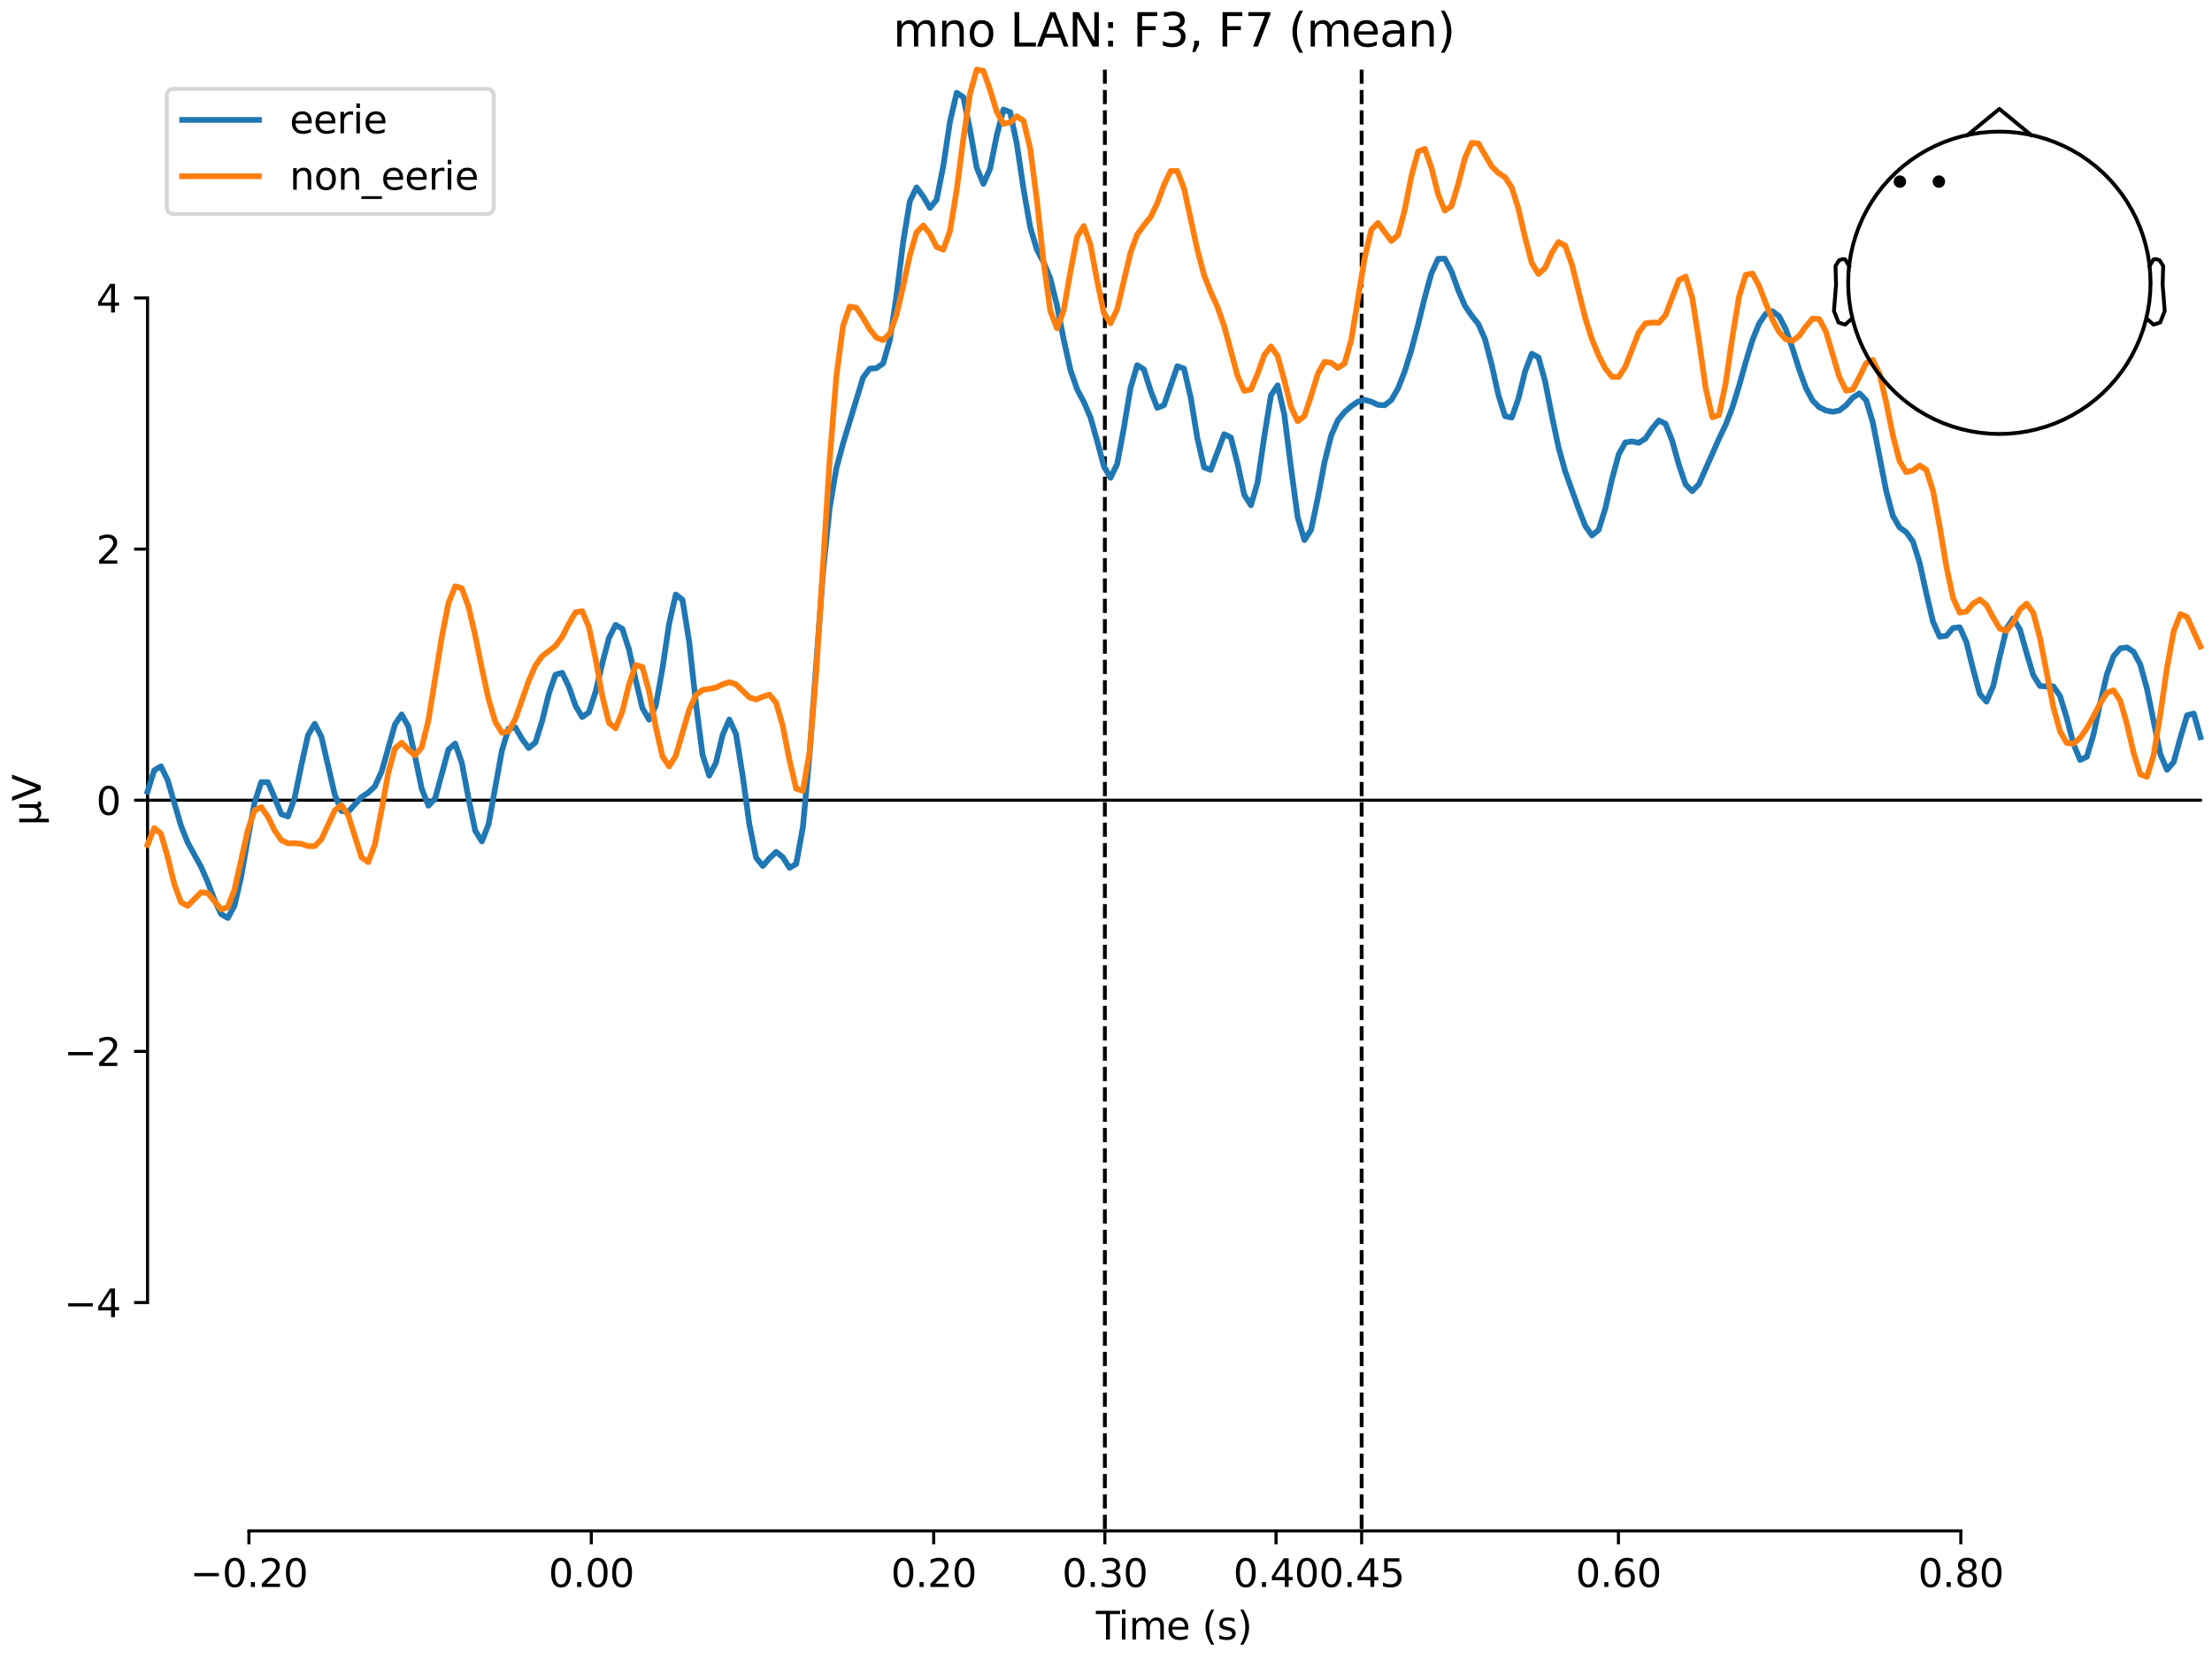 <?xml version="1.0" encoding="utf-8" standalone="no"?>
<!DOCTYPE svg PUBLIC "-//W3C//DTD SVG 1.1//EN"
  "http://www.w3.org/Graphics/SVG/1.1/DTD/svg11.dtd">
<svg xmlns:xlink="http://www.w3.org/1999/xlink" width="576pt" height="432pt" viewBox="0 0 576 432" xmlns="http://www.w3.org/2000/svg" version="1.1">
 <defs>
  <style type="text/css">*{stroke-linejoin: round; stroke-linecap: butt}</style>
 </defs>
 <g id="figure_1">
  <g id="patch_1">
   <path d="M 0 432 
L 576 432 
L 576 0 
L 0 0 
z
" style="fill: #ffffff"/>
  </g>
  <g id="axes_1">
   <g id="patch_2">
    <path d="M 38.421 398.644 
L 573 398.644 
L 573 18.118 
L 38.421 18.118 
L 38.421 398.644 
z
" style="fill: none; opacity: 0"/>
   </g>
   <g id="patch_3">
    <path d="M 38.421 339.183 
L 38.421 77.579 
" style="fill: none; stroke: #000000; stroke-width: 0.8; stroke-linejoin: miter; stroke-linecap: square"/>
   </g>
   <g id="LineCollection_1">
    <path d="M 287.705 18.118 
L 287.705 398.644 
" clip-path="url(#p6aceb62229)" style="fill: none; stroke-dasharray: 3.7,1.6; stroke-dashoffset: 0; stroke: #000000"/>
    <path d="M 354.571 18.118 
L 354.571 398.644 
" clip-path="url(#p6aceb62229)" style="fill: none; stroke-dasharray: 3.7,1.6; stroke-dashoffset: 0; stroke: #000000"/>
   </g>
   <g id="matplotlib.axis_1">
    <g id="xtick_1">
     <g id="line2d_1">
      <defs>
       <path id="m5f05795407" d="M 0 0 
L 0 3.5 
" style="stroke: #000000; stroke-width: 0.8"/>
      </defs>
      <g>
       <use xlink:href="#m5f05795407" x="64.819" y="398.644" style="stroke: #000000; stroke-width: 0.8"/>
      </g>
     </g>
     <g id="text_1">
      <!-- −0.20 -->
      <g transform="translate(49.496 413.242) scale(0.1 -0.1)">
       <defs>
        <path id="DejaVuSans-2212" d="M 678 2272 
L 4684 2272 
L 4684 1741 
L 678 1741 
L 678 2272 
z
" transform="scale(0.016)"/>
        <path id="DejaVuSans-30" d="M 2034 4250 
Q 1547 4250 1301 3770 
Q 1056 3291 1056 2328 
Q 1056 1369 1301 889 
Q 1547 409 2034 409 
Q 2525 409 2770 889 
Q 3016 1369 3016 2328 
Q 3016 3291 2770 3770 
Q 2525 4250 2034 4250 
z
M 2034 4750 
Q 2819 4750 3233 4129 
Q 3647 3509 3647 2328 
Q 3647 1150 3233 529 
Q 2819 -91 2034 -91 
Q 1250 -91 836 529 
Q 422 1150 422 2328 
Q 422 3509 836 4129 
Q 1250 4750 2034 4750 
z
" transform="scale(0.016)"/>
        <path id="DejaVuSans-2e" d="M 684 794 
L 1344 794 
L 1344 0 
L 684 0 
L 684 794 
z
" transform="scale(0.016)"/>
        <path id="DejaVuSans-32" d="M 1228 531 
L 3431 531 
L 3431 0 
L 469 0 
L 469 531 
Q 828 903 1448 1529 
Q 2069 2156 2228 2338 
Q 2531 2678 2651 2914 
Q 2772 3150 2772 3378 
Q 2772 3750 2511 3984 
Q 2250 4219 1831 4219 
Q 1534 4219 1204 4116 
Q 875 4013 500 3803 
L 500 4441 
Q 881 4594 1212 4672 
Q 1544 4750 1819 4750 
Q 2544 4750 2975 4387 
Q 3406 4025 3406 3419 
Q 3406 3131 3298 2873 
Q 3191 2616 2906 2266 
Q 2828 2175 2409 1742 
Q 1991 1309 1228 531 
z
" transform="scale(0.016)"/>
       </defs>
       <use xlink:href="#DejaVuSans-2212"/>
       <use xlink:href="#DejaVuSans-30" transform="translate(83.789 0)"/>
       <use xlink:href="#DejaVuSans-2e" transform="translate(147.412 0)"/>
       <use xlink:href="#DejaVuSans-32" transform="translate(179.199 0)"/>
       <use xlink:href="#DejaVuSans-30" transform="translate(242.822 0)"/>
      </g>
     </g>
    </g>
    <g id="xtick_2">
     <g id="line2d_2">
      <g>
       <use xlink:href="#m5f05795407" x="153.973" y="398.644" style="stroke: #000000; stroke-width: 0.8"/>
      </g>
     </g>
     <g id="text_2">
      <!-- 0.00 -->
      <g transform="translate(142.84 413.242) scale(0.1 -0.1)">
       <use xlink:href="#DejaVuSans-30"/>
       <use xlink:href="#DejaVuSans-2e" transform="translate(63.623 0)"/>
       <use xlink:href="#DejaVuSans-30" transform="translate(95.41 0)"/>
       <use xlink:href="#DejaVuSans-30" transform="translate(159.033 0)"/>
      </g>
     </g>
    </g>
    <g id="xtick_3">
     <g id="line2d_3">
      <g>
       <use xlink:href="#m5f05795407" x="243.128" y="398.644" style="stroke: #000000; stroke-width: 0.8"/>
      </g>
     </g>
     <g id="text_3">
      <!-- 0.20 -->
      <g transform="translate(231.995 413.242) scale(0.1 -0.1)">
       <use xlink:href="#DejaVuSans-30"/>
       <use xlink:href="#DejaVuSans-2e" transform="translate(63.623 0)"/>
       <use xlink:href="#DejaVuSans-32" transform="translate(95.41 0)"/>
       <use xlink:href="#DejaVuSans-30" transform="translate(159.033 0)"/>
      </g>
     </g>
    </g>
    <g id="xtick_4">
     <g id="line2d_4">
      <g>
       <use xlink:href="#m5f05795407" x="287.705" y="398.644" style="stroke: #000000; stroke-width: 0.8"/>
      </g>
     </g>
     <g id="text_4">
      <!-- 0.30 -->
      <g transform="translate(276.572 413.242) scale(0.1 -0.1)">
       <defs>
        <path id="DejaVuSans-33" d="M 2597 2516 
Q 3050 2419 3304 2112 
Q 3559 1806 3559 1356 
Q 3559 666 3084 287 
Q 2609 -91 1734 -91 
Q 1441 -91 1130 -33 
Q 819 25 488 141 
L 488 750 
Q 750 597 1062 519 
Q 1375 441 1716 441 
Q 2309 441 2620 675 
Q 2931 909 2931 1356 
Q 2931 1769 2642 2001 
Q 2353 2234 1838 2234 
L 1294 2234 
L 1294 2753 
L 1863 2753 
Q 2328 2753 2575 2939 
Q 2822 3125 2822 3475 
Q 2822 3834 2567 4026 
Q 2313 4219 1838 4219 
Q 1578 4219 1281 4162 
Q 984 4106 628 3988 
L 628 4550 
Q 988 4650 1302 4700 
Q 1616 4750 1894 4750 
Q 2613 4750 3031 4423 
Q 3450 4097 3450 3541 
Q 3450 3153 3228 2886 
Q 3006 2619 2597 2516 
z
" transform="scale(0.016)"/>
       </defs>
       <use xlink:href="#DejaVuSans-30"/>
       <use xlink:href="#DejaVuSans-2e" transform="translate(63.623 0)"/>
       <use xlink:href="#DejaVuSans-33" transform="translate(95.41 0)"/>
       <use xlink:href="#DejaVuSans-30" transform="translate(159.033 0)"/>
      </g>
     </g>
    </g>
    <g id="xtick_5">
     <g id="line2d_5">
      <g>
       <use xlink:href="#m5f05795407" x="332.282" y="398.644" style="stroke: #000000; stroke-width: 0.8"/>
      </g>
     </g>
     <g id="text_5">
      <!-- 0.40 -->
      <g transform="translate(321.15 413.242) scale(0.1 -0.1)">
       <defs>
        <path id="DejaVuSans-34" d="M 2419 4116 
L 825 1625 
L 2419 1625 
L 2419 4116 
z
M 2253 4666 
L 3047 4666 
L 3047 1625 
L 3713 1625 
L 3713 1100 
L 3047 1100 
L 3047 0 
L 2419 0 
L 2419 1100 
L 313 1100 
L 313 1709 
L 2253 4666 
z
" transform="scale(0.016)"/>
       </defs>
       <use xlink:href="#DejaVuSans-30"/>
       <use xlink:href="#DejaVuSans-2e" transform="translate(63.623 0)"/>
       <use xlink:href="#DejaVuSans-34" transform="translate(95.41 0)"/>
       <use xlink:href="#DejaVuSans-30" transform="translate(159.033 0)"/>
      </g>
     </g>
    </g>
    <g id="xtick_6">
     <g id="line2d_6">
      <g>
       <use xlink:href="#m5f05795407" x="354.571" y="398.644" style="stroke: #000000; stroke-width: 0.8"/>
      </g>
     </g>
     <g id="text_6">
      <!-- 0.45 -->
      <g transform="translate(343.438 413.242) scale(0.1 -0.1)">
       <defs>
        <path id="DejaVuSans-35" d="M 691 4666 
L 3169 4666 
L 3169 4134 
L 1269 4134 
L 1269 2991 
Q 1406 3038 1543 3061 
Q 1681 3084 1819 3084 
Q 2600 3084 3056 2656 
Q 3513 2228 3513 1497 
Q 3513 744 3044 326 
Q 2575 -91 1722 -91 
Q 1428 -91 1123 -41 
Q 819 9 494 109 
L 494 744 
Q 775 591 1075 516 
Q 1375 441 1709 441 
Q 2250 441 2565 725 
Q 2881 1009 2881 1497 
Q 2881 1984 2565 2268 
Q 2250 2553 1709 2553 
Q 1456 2553 1204 2497 
Q 953 2441 691 2322 
L 691 4666 
z
" transform="scale(0.016)"/>
       </defs>
       <use xlink:href="#DejaVuSans-30"/>
       <use xlink:href="#DejaVuSans-2e" transform="translate(63.623 0)"/>
       <use xlink:href="#DejaVuSans-34" transform="translate(95.41 0)"/>
       <use xlink:href="#DejaVuSans-35" transform="translate(159.033 0)"/>
      </g>
     </g>
    </g>
    <g id="xtick_7">
     <g id="line2d_7">
      <g>
       <use xlink:href="#m5f05795407" x="421.437" y="398.644" style="stroke: #000000; stroke-width: 0.8"/>
      </g>
     </g>
     <g id="text_7">
      <!-- 0.60 -->
      <g transform="translate(410.304 413.242) scale(0.1 -0.1)">
       <defs>
        <path id="DejaVuSans-36" d="M 2113 2584 
Q 1688 2584 1439 2293 
Q 1191 2003 1191 1497 
Q 1191 994 1439 701 
Q 1688 409 2113 409 
Q 2538 409 2786 701 
Q 3034 994 3034 1497 
Q 3034 2003 2786 2293 
Q 2538 2584 2113 2584 
z
M 3366 4563 
L 3366 3988 
Q 3128 4100 2886 4159 
Q 2644 4219 2406 4219 
Q 1781 4219 1451 3797 
Q 1122 3375 1075 2522 
Q 1259 2794 1537 2939 
Q 1816 3084 2150 3084 
Q 2853 3084 3261 2657 
Q 3669 2231 3669 1497 
Q 3669 778 3244 343 
Q 2819 -91 2113 -91 
Q 1303 -91 875 529 
Q 447 1150 447 2328 
Q 447 3434 972 4092 
Q 1497 4750 2381 4750 
Q 2619 4750 2861 4703 
Q 3103 4656 3366 4563 
z
" transform="scale(0.016)"/>
       </defs>
       <use xlink:href="#DejaVuSans-30"/>
       <use xlink:href="#DejaVuSans-2e" transform="translate(63.623 0)"/>
       <use xlink:href="#DejaVuSans-36" transform="translate(95.41 0)"/>
       <use xlink:href="#DejaVuSans-30" transform="translate(159.033 0)"/>
      </g>
     </g>
    </g>
    <g id="xtick_8">
     <g id="line2d_8">
      <g>
       <use xlink:href="#m5f05795407" x="510.592" y="398.644" style="stroke: #000000; stroke-width: 0.8"/>
      </g>
     </g>
     <g id="text_8">
      <!-- 0.80 -->
      <g transform="translate(499.459 413.242) scale(0.1 -0.1)">
       <defs>
        <path id="DejaVuSans-38" d="M 2034 2216 
Q 1584 2216 1326 1975 
Q 1069 1734 1069 1313 
Q 1069 891 1326 650 
Q 1584 409 2034 409 
Q 2484 409 2743 651 
Q 3003 894 3003 1313 
Q 3003 1734 2745 1975 
Q 2488 2216 2034 2216 
z
M 1403 2484 
Q 997 2584 770 2862 
Q 544 3141 544 3541 
Q 544 4100 942 4425 
Q 1341 4750 2034 4750 
Q 2731 4750 3128 4425 
Q 3525 4100 3525 3541 
Q 3525 3141 3298 2862 
Q 3072 2584 2669 2484 
Q 3125 2378 3379 2068 
Q 3634 1759 3634 1313 
Q 3634 634 3220 271 
Q 2806 -91 2034 -91 
Q 1263 -91 848 271 
Q 434 634 434 1313 
Q 434 1759 690 2068 
Q 947 2378 1403 2484 
z
M 1172 3481 
Q 1172 3119 1398 2916 
Q 1625 2713 2034 2713 
Q 2441 2713 2670 2916 
Q 2900 3119 2900 3481 
Q 2900 3844 2670 4047 
Q 2441 4250 2034 4250 
Q 1625 4250 1398 4047 
Q 1172 3844 1172 3481 
z
" transform="scale(0.016)"/>
       </defs>
       <use xlink:href="#DejaVuSans-30"/>
       <use xlink:href="#DejaVuSans-2e" transform="translate(63.623 0)"/>
       <use xlink:href="#DejaVuSans-38" transform="translate(95.41 0)"/>
       <use xlink:href="#DejaVuSans-30" transform="translate(159.033 0)"/>
      </g>
     </g>
    </g>
    <g id="text_9">
     <!-- Time (s) -->
     <g transform="translate(285.381 426.92) scale(0.1 -0.1)">
      <defs>
       <path id="DejaVuSans-54" d="M -19 4666 
L 3928 4666 
L 3928 4134 
L 2272 4134 
L 2272 0 
L 1638 0 
L 1638 4134 
L -19 4134 
L -19 4666 
z
" transform="scale(0.016)"/>
       <path id="DejaVuSans-69" d="M 603 3500 
L 1178 3500 
L 1178 0 
L 603 0 
L 603 3500 
z
M 603 4863 
L 1178 4863 
L 1178 4134 
L 603 4134 
L 603 4863 
z
" transform="scale(0.016)"/>
       <path id="DejaVuSans-6d" d="M 3328 2828 
Q 3544 3216 3844 3400 
Q 4144 3584 4550 3584 
Q 5097 3584 5394 3201 
Q 5691 2819 5691 2113 
L 5691 0 
L 5113 0 
L 5113 2094 
Q 5113 2597 4934 2840 
Q 4756 3084 4391 3084 
Q 3944 3084 3684 2787 
Q 3425 2491 3425 1978 
L 3425 0 
L 2847 0 
L 2847 2094 
Q 2847 2600 2669 2842 
Q 2491 3084 2119 3084 
Q 1678 3084 1418 2786 
Q 1159 2488 1159 1978 
L 1159 0 
L 581 0 
L 581 3500 
L 1159 3500 
L 1159 2956 
Q 1356 3278 1631 3431 
Q 1906 3584 2284 3584 
Q 2666 3584 2933 3390 
Q 3200 3197 3328 2828 
z
" transform="scale(0.016)"/>
       <path id="DejaVuSans-65" d="M 3597 1894 
L 3597 1613 
L 953 1613 
Q 991 1019 1311 708 
Q 1631 397 2203 397 
Q 2534 397 2845 478 
Q 3156 559 3463 722 
L 3463 178 
Q 3153 47 2828 -22 
Q 2503 -91 2169 -91 
Q 1331 -91 842 396 
Q 353 884 353 1716 
Q 353 2575 817 3079 
Q 1281 3584 2069 3584 
Q 2775 3584 3186 3129 
Q 3597 2675 3597 1894 
z
M 3022 2063 
Q 3016 2534 2758 2815 
Q 2500 3097 2075 3097 
Q 1594 3097 1305 2825 
Q 1016 2553 972 2059 
L 3022 2063 
z
" transform="scale(0.016)"/>
       <path id="DejaVuSans-20" transform="scale(0.016)"/>
       <path id="DejaVuSans-28" d="M 1984 4856 
Q 1566 4138 1362 3434 
Q 1159 2731 1159 2009 
Q 1159 1288 1364 580 
Q 1569 -128 1984 -844 
L 1484 -844 
Q 1016 -109 783 600 
Q 550 1309 550 2009 
Q 550 2706 781 3412 
Q 1013 4119 1484 4856 
L 1984 4856 
z
" transform="scale(0.016)"/>
       <path id="DejaVuSans-73" d="M 2834 3397 
L 2834 2853 
Q 2591 2978 2328 3040 
Q 2066 3103 1784 3103 
Q 1356 3103 1142 2972 
Q 928 2841 928 2578 
Q 928 2378 1081 2264 
Q 1234 2150 1697 2047 
L 1894 2003 
Q 2506 1872 2764 1633 
Q 3022 1394 3022 966 
Q 3022 478 2636 193 
Q 2250 -91 1575 -91 
Q 1294 -91 989 -36 
Q 684 19 347 128 
L 347 722 
Q 666 556 975 473 
Q 1284 391 1588 391 
Q 1994 391 2212 530 
Q 2431 669 2431 922 
Q 2431 1156 2273 1281 
Q 2116 1406 1581 1522 
L 1381 1569 
Q 847 1681 609 1914 
Q 372 2147 372 2553 
Q 372 3047 722 3315 
Q 1072 3584 1716 3584 
Q 2034 3584 2315 3537 
Q 2597 3491 2834 3397 
z
" transform="scale(0.016)"/>
       <path id="DejaVuSans-29" d="M 513 4856 
L 1013 4856 
Q 1481 4119 1714 3412 
Q 1947 2706 1947 2009 
Q 1947 1309 1714 600 
Q 1481 -109 1013 -844 
L 513 -844 
Q 928 -128 1133 580 
Q 1338 1288 1338 2009 
Q 1338 2731 1133 3434 
Q 928 4138 513 4856 
z
" transform="scale(0.016)"/>
      </defs>
      <use xlink:href="#DejaVuSans-54"/>
      <use xlink:href="#DejaVuSans-69" transform="translate(57.959 0)"/>
      <use xlink:href="#DejaVuSans-6d" transform="translate(85.742 0)"/>
      <use xlink:href="#DejaVuSans-65" transform="translate(183.154 0)"/>
      <use xlink:href="#DejaVuSans-20" transform="translate(244.678 0)"/>
      <use xlink:href="#DejaVuSans-28" transform="translate(276.465 0)"/>
      <use xlink:href="#DejaVuSans-73" transform="translate(315.479 0)"/>
      <use xlink:href="#DejaVuSans-29" transform="translate(367.578 0)"/>
     </g>
    </g>
   </g>
   <g id="matplotlib.axis_2">
    <g id="ytick_1">
     <g id="line2d_9">
      <defs>
       <path id="m0f09f79094" d="M 0 0 
L -3.5 0 
" style="stroke: #000000; stroke-width: 0.8"/>
      </defs>
      <g>
       <use xlink:href="#m0f09f79094" x="38.421" y="339.183" style="stroke: #000000; stroke-width: 0.8"/>
      </g>
     </g>
     <g id="text_10">
      <!-- −4 -->
      <g transform="translate(16.678 342.982) scale(0.1 -0.1)">
       <use xlink:href="#DejaVuSans-2212"/>
       <use xlink:href="#DejaVuSans-34" transform="translate(83.789 0)"/>
      </g>
     </g>
    </g>
    <g id="ytick_2">
     <g id="line2d_10">
      <g>
       <use xlink:href="#m0f09f79094" x="38.421" y="273.782" style="stroke: #000000; stroke-width: 0.8"/>
      </g>
     </g>
     <g id="text_11">
      <!-- −2 -->
      <g transform="translate(16.678 277.581) scale(0.1 -0.1)">
       <use xlink:href="#DejaVuSans-2212"/>
       <use xlink:href="#DejaVuSans-32" transform="translate(83.789 0)"/>
      </g>
     </g>
    </g>
    <g id="ytick_3">
     <g id="line2d_11">
      <g>
       <use xlink:href="#m0f09f79094" x="38.421" y="208.381" style="stroke: #000000; stroke-width: 0.8"/>
      </g>
     </g>
     <g id="text_12">
      <!-- 0 -->
      <g transform="translate(25.058 212.18) scale(0.1 -0.1)">
       <use xlink:href="#DejaVuSans-30"/>
      </g>
     </g>
    </g>
    <g id="ytick_4">
     <g id="line2d_12">
      <g>
       <use xlink:href="#m0f09f79094" x="38.421" y="142.98" style="stroke: #000000; stroke-width: 0.8"/>
      </g>
     </g>
     <g id="text_13">
      <!-- 2 -->
      <g transform="translate(25.058 146.779) scale(0.1 -0.1)">
       <use xlink:href="#DejaVuSans-32"/>
      </g>
     </g>
    </g>
    <g id="ytick_5">
     <g id="line2d_13">
      <g>
       <use xlink:href="#m0f09f79094" x="38.421" y="77.579" style="stroke: #000000; stroke-width: 0.8"/>
      </g>
     </g>
     <g id="text_14">
      <!-- 4 -->
      <g transform="translate(25.058 81.378) scale(0.1 -0.1)">
       <use xlink:href="#DejaVuSans-34"/>
      </g>
     </g>
    </g>
    <g id="text_15">
     <!-- µV -->
     <g transform="translate(10.599 214.982) rotate(-90) scale(0.1 -0.1)">
      <defs>
       <path id="DejaVuSans-b5" d="M 544 -1331 
L 544 3500 
L 1119 3500 
L 1119 1325 
Q 1119 872 1334 640 
Q 1550 409 1972 409 
Q 2434 409 2667 671 
Q 2900 934 2900 1459 
L 2900 3500 
L 3475 3500 
L 3475 806 
Q 3475 619 3529 530 
Q 3584 441 3700 441 
Q 3728 441 3778 458 
Q 3828 475 3916 513 
L 3916 50 
Q 3788 -22 3673 -56 
Q 3559 -91 3450 -91 
Q 3234 -91 3106 31 
Q 2978 153 2931 403 
Q 2775 156 2548 32 
Q 2322 -91 2016 -91 
Q 1697 -91 1473 31 
Q 1250 153 1119 397 
L 1119 -1331 
L 544 -1331 
z
" transform="scale(0.016)"/>
       <path id="DejaVuSans-56" d="M 1831 0 
L 50 4666 
L 709 4666 
L 2188 738 
L 3669 4666 
L 4325 4666 
L 2547 0 
L 1831 0 
z
" transform="scale(0.016)"/>
      </defs>
      <use xlink:href="#DejaVuSans-b5"/>
      <use xlink:href="#DejaVuSans-56" transform="translate(63.623 0)"/>
     </g>
    </g>
   </g>
   <g id="patch_4">
    <path d="M 64.819 398.644 
L 510.592 398.644 
" style="fill: none; stroke: #000000; stroke-width: 0.8; stroke-linejoin: miter; stroke-linecap: square"/>
   </g>
   <g id="patch_5">
    <path d="M 38.421 208.381 
L 573 208.381 
" style="fill: none; stroke: #000000; stroke-width: 0.8; stroke-linejoin: miter; stroke-linecap: square"/>
   </g>
   <g id="text_16">
    <!-- mno LAN: F3, F7 (mean) -->
    <g transform="translate(232.531 12.118) scale(0.12 -0.12)">
     <defs>
      <path id="DejaVuSans-6e" d="M 3513 2113 
L 3513 0 
L 2938 0 
L 2938 2094 
Q 2938 2591 2744 2837 
Q 2550 3084 2163 3084 
Q 1697 3084 1428 2787 
Q 1159 2491 1159 1978 
L 1159 0 
L 581 0 
L 581 3500 
L 1159 3500 
L 1159 2956 
Q 1366 3272 1645 3428 
Q 1925 3584 2291 3584 
Q 2894 3584 3203 3211 
Q 3513 2838 3513 2113 
z
" transform="scale(0.016)"/>
      <path id="DejaVuSans-6f" d="M 1959 3097 
Q 1497 3097 1228 2736 
Q 959 2375 959 1747 
Q 959 1119 1226 758 
Q 1494 397 1959 397 
Q 2419 397 2687 759 
Q 2956 1122 2956 1747 
Q 2956 2369 2687 2733 
Q 2419 3097 1959 3097 
z
M 1959 3584 
Q 2709 3584 3137 3096 
Q 3566 2609 3566 1747 
Q 3566 888 3137 398 
Q 2709 -91 1959 -91 
Q 1206 -91 779 398 
Q 353 888 353 1747 
Q 353 2609 779 3096 
Q 1206 3584 1959 3584 
z
" transform="scale(0.016)"/>
      <path id="DejaVuSans-4c" d="M 628 4666 
L 1259 4666 
L 1259 531 
L 3531 531 
L 3531 0 
L 628 0 
L 628 4666 
z
" transform="scale(0.016)"/>
      <path id="DejaVuSans-41" d="M 2188 4044 
L 1331 1722 
L 3047 1722 
L 2188 4044 
z
M 1831 4666 
L 2547 4666 
L 4325 0 
L 3669 0 
L 3244 1197 
L 1141 1197 
L 716 0 
L 50 0 
L 1831 4666 
z
" transform="scale(0.016)"/>
      <path id="DejaVuSans-4e" d="M 628 4666 
L 1478 4666 
L 3547 763 
L 3547 4666 
L 4159 4666 
L 4159 0 
L 3309 0 
L 1241 3903 
L 1241 0 
L 628 0 
L 628 4666 
z
" transform="scale(0.016)"/>
      <path id="DejaVuSans-3a" d="M 750 794 
L 1409 794 
L 1409 0 
L 750 0 
L 750 794 
z
M 750 3309 
L 1409 3309 
L 1409 2516 
L 750 2516 
L 750 3309 
z
" transform="scale(0.016)"/>
      <path id="DejaVuSans-46" d="M 628 4666 
L 3309 4666 
L 3309 4134 
L 1259 4134 
L 1259 2759 
L 3109 2759 
L 3109 2228 
L 1259 2228 
L 1259 0 
L 628 0 
L 628 4666 
z
" transform="scale(0.016)"/>
      <path id="DejaVuSans-2c" d="M 750 794 
L 1409 794 
L 1409 256 
L 897 -744 
L 494 -744 
L 750 256 
L 750 794 
z
" transform="scale(0.016)"/>
      <path id="DejaVuSans-37" d="M 525 4666 
L 3525 4666 
L 3525 4397 
L 1831 0 
L 1172 0 
L 2766 4134 
L 525 4134 
L 525 4666 
z
" transform="scale(0.016)"/>
      <path id="DejaVuSans-61" d="M 2194 1759 
Q 1497 1759 1228 1600 
Q 959 1441 959 1056 
Q 959 750 1161 570 
Q 1363 391 1709 391 
Q 2188 391 2477 730 
Q 2766 1069 2766 1631 
L 2766 1759 
L 2194 1759 
z
M 3341 1997 
L 3341 0 
L 2766 0 
L 2766 531 
Q 2569 213 2275 61 
Q 1981 -91 1556 -91 
Q 1019 -91 701 211 
Q 384 513 384 1019 
Q 384 1609 779 1909 
Q 1175 2209 1959 2209 
L 2766 2209 
L 2766 2266 
Q 2766 2663 2505 2880 
Q 2244 3097 1772 3097 
Q 1472 3097 1187 3025 
Q 903 2953 641 2809 
L 641 3341 
Q 956 3463 1253 3523 
Q 1550 3584 1831 3584 
Q 2591 3584 2966 3190 
Q 3341 2797 3341 1997 
z
" transform="scale(0.016)"/>
     </defs>
     <use xlink:href="#DejaVuSans-6d"/>
     <use xlink:href="#DejaVuSans-6e" transform="translate(97.412 0)"/>
     <use xlink:href="#DejaVuSans-6f" transform="translate(160.791 0)"/>
     <use xlink:href="#DejaVuSans-20" transform="translate(221.973 0)"/>
     <use xlink:href="#DejaVuSans-4c" transform="translate(253.76 0)"/>
     <use xlink:href="#DejaVuSans-41" transform="translate(311.723 0)"/>
     <use xlink:href="#DejaVuSans-4e" transform="translate(380.131 0)"/>
     <use xlink:href="#DejaVuSans-3a" transform="translate(454.936 0)"/>
     <use xlink:href="#DejaVuSans-20" transform="translate(488.627 0)"/>
     <use xlink:href="#DejaVuSans-46" transform="translate(520.414 0)"/>
     <use xlink:href="#DejaVuSans-33" transform="translate(577.934 0)"/>
     <use xlink:href="#DejaVuSans-2c" transform="translate(641.557 0)"/>
     <use xlink:href="#DejaVuSans-20" transform="translate(673.344 0)"/>
     <use xlink:href="#DejaVuSans-46" transform="translate(705.131 0)"/>
     <use xlink:href="#DejaVuSans-37" transform="translate(762.65 0)"/>
     <use xlink:href="#DejaVuSans-20" transform="translate(826.273 0)"/>
     <use xlink:href="#DejaVuSans-28" transform="translate(858.061 0)"/>
     <use xlink:href="#DejaVuSans-6d" transform="translate(897.074 0)"/>
     <use xlink:href="#DejaVuSans-65" transform="translate(994.486 0)"/>
     <use xlink:href="#DejaVuSans-61" transform="translate(1056.01 0)"/>
     <use xlink:href="#DejaVuSans-6e" transform="translate(1117.289 0)"/>
     <use xlink:href="#DejaVuSans-29" transform="translate(1180.668 0)"/>
    </g>
   </g>
   <g id="legend_1">
    <g id="patch_6">
     <path d="M 45.421 55.753 
L 126.563 55.753 
Q 128.563 55.753 128.563 53.753 
L 128.563 25.118 
Q 128.563 23.118 126.563 23.118 
L 45.421 23.118 
Q 43.421 23.118 43.421 25.118 
L 43.421 53.753 
Q 43.421 55.753 45.421 55.753 
z
" style="fill: #ffffff; opacity: 0.8; stroke: #cccccc; stroke-linejoin: miter"/>
    </g>
    <g id="line2d_14">
     <path d="M 47.421 31.217 
L 57.421 31.217 
L 67.421 31.217 
" style="fill: none; stroke: #1f77b4; stroke-width: 1.5; stroke-linecap: square"/>
    </g>
    <g id="text_17">
     <!-- eerie -->
     <g transform="translate(75.421 34.717) scale(0.1 -0.1)">
      <defs>
       <path id="DejaVuSans-72" d="M 2631 2963 
Q 2534 3019 2420 3045 
Q 2306 3072 2169 3072 
Q 1681 3072 1420 2755 
Q 1159 2438 1159 1844 
L 1159 0 
L 581 0 
L 581 3500 
L 1159 3500 
L 1159 2956 
Q 1341 3275 1631 3429 
Q 1922 3584 2338 3584 
Q 2397 3584 2469 3576 
Q 2541 3569 2628 3553 
L 2631 2963 
z
" transform="scale(0.016)"/>
      </defs>
      <use xlink:href="#DejaVuSans-65"/>
      <use xlink:href="#DejaVuSans-65" transform="translate(61.523 0)"/>
      <use xlink:href="#DejaVuSans-72" transform="translate(123.047 0)"/>
      <use xlink:href="#DejaVuSans-69" transform="translate(164.16 0)"/>
      <use xlink:href="#DejaVuSans-65" transform="translate(191.943 0)"/>
     </g>
    </g>
    <g id="line2d_15">
     <path d="M 47.421 45.895 
L 57.421 45.895 
L 67.421 45.895 
" style="fill: none; stroke: #ff7f0e; stroke-width: 1.5; stroke-linecap: square"/>
    </g>
    <g id="text_18">
     <!-- non_eerie -->
     <g transform="translate(75.421 49.395) scale(0.1 -0.1)">
      <defs>
       <path id="DejaVuSans-5f" d="M 3263 -1063 
L 3263 -1509 
L -63 -1509 
L -63 -1063 
L 3263 -1063 
z
" transform="scale(0.016)"/>
      </defs>
      <use xlink:href="#DejaVuSans-6e"/>
      <use xlink:href="#DejaVuSans-6f" transform="translate(63.379 0)"/>
      <use xlink:href="#DejaVuSans-6e" transform="translate(124.561 0)"/>
      <use xlink:href="#DejaVuSans-5f" transform="translate(187.939 0)"/>
      <use xlink:href="#DejaVuSans-65" transform="translate(237.939 0)"/>
      <use xlink:href="#DejaVuSans-65" transform="translate(299.463 0)"/>
      <use xlink:href="#DejaVuSans-72" transform="translate(360.986 0)"/>
      <use xlink:href="#DejaVuSans-69" transform="translate(402.1 0)"/>
      <use xlink:href="#DejaVuSans-65" transform="translate(429.883 0)"/>
     </g>
    </g>
   </g>
   <g id="line2d_16">
    <path d="M 38.421 206.143 
L 40.162 200.585 
L 41.903 199.546 
L 43.644 203.115 
L 47.127 215.012 
L 48.868 219.391 
L 52.351 225.711 
L 54.092 229.695 
L 55.834 234.265 
L 57.575 238.026 
L 59.316 239.041 
L 61.057 235.833 
L 62.799 228.336 
L 64.54 218.331 
L 66.281 209.042 
L 68.023 203.671 
L 69.764 203.676 
L 71.505 207.693 
L 73.247 211.997 
L 74.988 212.613 
L 76.729 207.769 
L 78.47 199.251 
L 80.212 191.421 
L 81.953 188.474 
L 83.694 191.854 
L 87.177 206.938 
L 88.918 211.174 
L 90.66 211.424 
L 94.142 207.551 
L 95.883 206.397 
L 97.625 204.755 
L 99.366 200.925 
L 102.849 188.644 
L 104.59 186.039 
L 106.331 189.154 
L 108.073 196.953 
L 109.814 205.387 
L 111.555 209.803 
L 113.296 207.961 
L 116.779 195.172 
L 118.52 193.625 
L 120.262 198.647 
L 122.003 207.895 
L 123.744 216.303 
L 125.486 219.109 
L 127.227 214.616 
L 130.709 195.395 
L 132.451 189.693 
L 134.192 189.41 
L 135.933 192.427 
L 137.675 194.786 
L 139.416 193.348 
L 141.157 187.798 
L 142.899 180.698 
L 144.64 175.7 
L 146.381 175.186 
L 148.122 178.793 
L 149.864 183.781 
L 151.605 186.727 
L 153.346 185.481 
L 155.088 180.175 
L 156.829 172.799 
L 158.57 166.164 
L 160.312 162.707 
L 162.053 163.747 
L 163.794 169.131 
L 165.535 177.058 
L 167.277 184.358 
L 169.018 187.402 
L 170.759 183.788 
L 172.501 174.083 
L 174.242 162.387 
L 175.983 154.808 
L 177.725 156.205 
L 179.466 167.148 
L 181.207 183.065 
L 182.948 196.589 
L 184.69 201.977 
L 186.431 198.614 
L 188.172 191.373 
L 189.914 187.348 
L 191.655 191.146 
L 193.396 202.024 
L 195.138 214.693 
L 196.879 223.316 
L 198.62 225.501 
L 200.361 223.493 
L 202.103 221.823 
L 203.844 223.21 
L 205.585 225.972 
L 207.327 224.977 
L 209.068 215.417 
L 210.809 196.479 
L 214.292 149.294 
L 216.033 132.318 
L 217.774 122.003 
L 219.516 115.53 
L 224.74 98.314 
L 226.481 95.996 
L 228.222 95.872 
L 229.964 94.642 
L 231.705 88.62 
L 233.446 76.948 
L 235.187 63.009 
L 236.929 52.375 
L 238.67 48.794 
L 240.411 51.163 
L 242.153 54.134 
L 243.894 52.021 
L 245.635 43.199 
L 247.377 31.657 
L 249.118 24.168 
L 250.859 25.298 
L 252.6 33.874 
L 254.342 43.67 
L 256.083 47.872 
L 257.824 43.907 
L 259.566 35.197 
L 261.307 28.532 
L 263.048 29.201 
L 264.79 37.538 
L 266.531 49.268 
L 268.272 59.209 
L 270.013 65.03 
L 271.755 68.32 
L 273.496 72.504 
L 275.237 79.536 
L 276.979 88.38 
L 278.72 96.234 
L 280.461 101.346 
L 282.203 104.633 
L 283.944 108.642 
L 285.685 114.778 
L 287.427 121.358 
L 289.168 124.414 
L 290.909 120.85 
L 292.65 111.44 
L 294.392 100.977 
L 296.133 95.085 
L 297.874 96.192 
L 299.616 101.731 
L 301.357 106.197 
L 303.098 105.509 
L 306.581 95.349 
L 308.322 95.996 
L 310.063 103.544 
L 311.805 114.172 
L 313.546 121.703 
L 315.287 122.346 
L 318.77 113.056 
L 320.511 113.913 
L 322.253 120.745 
L 323.994 128.824 
L 325.735 131.57 
L 327.476 125.614 
L 329.218 113.656 
L 330.959 102.924 
L 332.7 100.351 
L 334.442 108 
L 336.183 121.896 
L 337.924 134.757 
L 339.666 140.623 
L 341.407 137.982 
L 343.148 129.709 
L 344.889 120.431 
L 346.631 113.448 
L 348.372 109.448 
L 350.113 107.3 
L 351.855 105.772 
L 353.596 104.58 
L 355.337 104.122 
L 357.079 104.599 
L 358.82 105.412 
L 360.561 105.529 
L 362.302 104.161 
L 364.044 101.13 
L 365.785 96.701 
L 367.526 91.109 
L 369.268 84.528 
L 371.009 77.45 
L 372.75 71.153 
L 374.492 67.392 
L 376.233 67.362 
L 377.974 70.722 
L 379.715 75.539 
L 381.457 79.613 
L 383.198 82.156 
L 384.939 84.348 
L 386.681 88.291 
L 388.422 94.943 
L 390.163 102.773 
L 391.905 108.363 
L 393.646 108.751 
L 395.387 103.819 
L 397.128 96.74 
L 398.87 92.116 
L 400.611 93.036 
L 402.352 99.345 
L 404.094 108.219 
L 405.835 116.482 
L 407.576 122.76 
L 411.059 132.455 
L 412.8 136.948 
L 414.541 139.429 
L 416.283 137.98 
L 418.024 132.368 
L 419.765 124.74 
L 421.507 118.319 
L 423.248 115.19 
L 424.989 114.951 
L 426.731 115.301 
L 428.472 114.189 
L 430.213 111.573 
L 431.954 109.494 
L 433.696 110.342 
L 435.437 114.766 
L 437.178 121.029 
L 438.92 126.15 
L 440.661 127.897 
L 442.402 126.043 
L 447.626 114.228 
L 449.367 110.601 
L 451.109 106.127 
L 452.85 100.477 
L 454.591 94.266 
L 456.333 88.558 
L 458.074 84.239 
L 459.815 81.688 
L 461.557 81.038 
L 463.298 82.403 
L 465.039 85.792 
L 466.78 90.768 
L 468.522 96.269 
L 470.263 101.05 
L 472.004 104.31 
L 473.746 106.063 
L 475.487 106.904 
L 477.228 107.227 
L 478.97 106.888 
L 480.711 105.544 
L 482.452 103.552 
L 484.193 102.435 
L 485.935 104.208 
L 487.676 109.984 
L 491.159 127.828 
L 492.9 134.316 
L 494.641 137.341 
L 496.383 138.593 
L 498.124 141.013 
L 499.865 146.552 
L 501.606 154.497 
L 503.348 161.89 
L 505.089 165.793 
L 506.83 165.559 
L 508.572 163.529 
L 510.313 163.337 
L 512.054 167.23 
L 513.796 174.259 
L 515.537 180.727 
L 517.278 182.696 
L 519.019 178.695 
L 520.761 170.878 
L 522.502 163.684 
L 524.243 161.014 
L 525.985 163.897 
L 527.726 170.065 
L 529.467 175.819 
L 531.209 178.628 
L 532.95 178.748 
L 534.691 178.739 
L 536.432 181.266 
L 538.174 186.956 
L 539.915 193.674 
L 541.656 197.894 
L 543.398 197.075 
L 545.139 191.288 
L 546.88 183.081 
L 548.622 175.63 
L 550.363 170.872 
L 552.104 168.832 
L 553.845 168.577 
L 555.587 169.736 
L 557.328 173.034 
L 559.069 179.374 
L 562.552 196.38 
L 564.293 200.457 
L 566.035 198.413 
L 567.776 192.066 
L 569.517 186.265 
L 571.258 185.807 
L 573 191.951 
L 573 191.951 
" style="fill: none; stroke: #1f77b4; stroke-width: 1.5; stroke-linecap: square"/>
   </g>
   <g id="line2d_17">
    <path d="M 38.421 220.015 
L 40.162 215.62 
L 41.903 217.071 
L 43.644 223.102 
L 45.386 230.208 
L 47.127 234.948 
L 48.868 235.89 
L 52.351 232.358 
L 54.092 232.533 
L 57.575 236.803 
L 59.316 236.255 
L 61.057 231.67 
L 64.54 216.14 
L 66.281 211.056 
L 68.023 210.177 
L 69.764 212.666 
L 71.505 216.238 
L 73.247 218.77 
L 74.988 219.613 
L 76.729 219.563 
L 78.47 219.738 
L 80.212 220.333 
L 81.953 220.346 
L 83.694 218.539 
L 87.177 211.018 
L 88.918 209.64 
L 90.66 212.263 
L 94.142 223.233 
L 95.883 224.495 
L 97.625 219.893 
L 99.366 210.86 
L 101.107 201.229 
L 102.849 194.888 
L 104.59 193.395 
L 106.331 195.183 
L 108.073 196.689 
L 109.814 194.591 
L 111.555 187.624 
L 115.038 165.872 
L 116.779 157.059 
L 118.52 152.665 
L 120.262 153.213 
L 122.003 157.979 
L 123.744 165.509 
L 125.486 174.096 
L 127.227 182.054 
L 128.968 187.948 
L 130.709 190.824 
L 132.451 190.407 
L 134.192 187.203 
L 137.675 177.293 
L 139.416 173.301 
L 141.157 170.864 
L 144.64 168.194 
L 146.381 165.826 
L 148.122 162.43 
L 149.864 159.439 
L 151.605 159.151 
L 153.346 163.285 
L 155.088 171.54 
L 156.829 181.19 
L 158.57 188.244 
L 160.312 189.654 
L 162.053 185.277 
L 163.794 178.22 
L 165.535 173.17 
L 167.277 173.677 
L 169.018 180.06 
L 170.759 189.315 
L 172.501 196.946 
L 174.242 199.579 
L 175.983 196.763 
L 179.466 184.789 
L 181.207 181.013 
L 182.948 179.636 
L 184.69 179.415 
L 186.431 179.031 
L 188.172 178.19 
L 189.914 177.635 
L 191.655 178.199 
L 195.138 181.597 
L 196.879 182.152 
L 198.62 181.406 
L 200.361 180.888 
L 202.103 182.991 
L 203.844 189.107 
L 205.585 197.959 
L 207.327 205.363 
L 209.068 205.928 
L 210.809 195.814 
L 212.551 174.975 
L 216.033 119.951 
L 217.774 98.114 
L 219.516 84.928 
L 221.257 79.837 
L 222.998 80.131 
L 224.74 82.787 
L 226.481 85.74 
L 228.222 87.919 
L 229.964 88.576 
L 231.705 86.818 
L 233.446 81.999 
L 235.187 74.565 
L 236.929 66.466 
L 238.67 60.497 
L 240.411 58.704 
L 242.153 60.882 
L 243.894 64.301 
L 245.635 65.025 
L 247.377 60.135 
L 249.118 49.51 
L 250.859 36.073 
L 252.6 24.353 
L 254.342 18.118 
L 256.083 18.482 
L 257.824 23.429 
L 259.566 29.132 
L 261.307 32.236 
L 263.048 31.874 
L 264.79 30.28 
L 266.531 31.474 
L 268.272 38.738 
L 270.013 52.219 
L 271.755 68.24 
L 273.496 80.958 
L 275.237 85.499 
L 276.979 80.899 
L 278.72 70.831 
L 280.461 61.671 
L 282.203 58.845 
L 283.944 63.727 
L 285.685 73.114 
L 287.427 81.417 
L 289.168 84.182 
L 290.909 80.521 
L 294.392 65.772 
L 296.133 61.05 
L 297.874 58.652 
L 299.616 56.509 
L 301.357 52.909 
L 303.098 48.166 
L 304.84 44.521 
L 306.581 44.517 
L 308.322 49.09 
L 311.805 65.119 
L 313.546 71.636 
L 315.287 76.099 
L 317.029 79.937 
L 318.77 84.897 
L 322.253 97.86 
L 323.994 101.777 
L 325.735 101.414 
L 327.476 97.345 
L 329.218 92.434 
L 330.959 90.223 
L 332.7 92.739 
L 334.442 99.104 
L 336.183 106.008 
L 337.924 109.691 
L 339.666 108.316 
L 341.407 103.096 
L 343.148 97.361 
L 344.889 94.235 
L 346.631 94.455 
L 348.372 95.812 
L 350.113 94.661 
L 351.855 88.577 
L 355.337 67.258 
L 357.079 59.829 
L 358.82 58.051 
L 362.302 62.762 
L 364.044 61.18 
L 365.785 54.654 
L 367.526 45.881 
L 369.268 39.453 
L 371.009 38.758 
L 372.75 43.678 
L 374.492 50.604 
L 376.233 54.838 
L 377.974 53.66 
L 379.715 47.917 
L 381.457 41.2 
L 383.198 37.209 
L 384.939 37.343 
L 388.422 43.308 
L 390.163 45.039 
L 391.905 46.167 
L 393.646 48.801 
L 395.387 54.329 
L 397.128 61.846 
L 398.87 68.469 
L 400.611 71.331 
L 402.352 69.745 
L 404.094 65.814 
L 405.835 63.022 
L 407.576 63.974 
L 409.318 68.886 
L 412.8 82.823 
L 414.541 88.349 
L 416.283 92.59 
L 418.024 95.942 
L 419.765 98.118 
L 421.507 98.141 
L 423.248 95.445 
L 426.731 86.533 
L 428.472 84.203 
L 430.213 83.994 
L 431.954 84.039 
L 433.696 82.06 
L 437.178 72.919 
L 438.92 72.021 
L 440.661 77.583 
L 442.402 88.743 
L 444.144 100.997 
L 445.885 108.645 
L 447.626 108.066 
L 449.367 99.749 
L 451.109 87.77 
L 452.85 77.242 
L 454.591 71.567 
L 456.333 71.222 
L 458.074 74.474 
L 459.815 79.018 
L 461.557 83.238 
L 463.298 86.45 
L 465.039 88.379 
L 466.78 88.755 
L 468.522 87.428 
L 470.263 84.989 
L 472.004 82.943 
L 473.746 83.096 
L 475.487 86.438 
L 478.97 98.196 
L 480.711 101.707 
L 482.452 101.417 
L 484.193 98.158 
L 485.935 94.575 
L 487.676 93.73 
L 489.417 97.325 
L 491.159 104.749 
L 492.9 113.375 
L 494.641 120.075 
L 496.383 122.966 
L 498.124 122.494 
L 499.865 121.23 
L 501.606 122.347 
L 503.348 127.792 
L 505.089 137.076 
L 506.83 147.509 
L 508.572 155.712 
L 510.313 159.53 
L 512.054 159.24 
L 513.796 157.17 
L 515.537 156.114 
L 517.278 157.553 
L 519.019 160.809 
L 520.761 163.717 
L 522.502 164.245 
L 524.243 162.013 
L 525.985 158.73 
L 527.726 157.182 
L 529.467 159.585 
L 531.209 166.201 
L 534.691 184.114 
L 536.432 190.437 
L 538.174 193.452 
L 539.915 193.664 
L 541.656 192.136 
L 543.398 189.65 
L 545.139 186.543 
L 546.88 183.175 
L 548.622 180.422 
L 550.363 179.754 
L 552.104 182.457 
L 553.845 188.513 
L 555.587 196.004 
L 557.328 201.632 
L 559.069 202.263 
L 560.811 196.571 
L 562.552 185.942 
L 564.293 173.879 
L 566.035 164.341 
L 567.776 159.917 
L 569.517 160.686 
L 573 168.372 
L 573 168.372 
" style="fill: none; stroke: #ff7f0e; stroke-width: 1.5; stroke-linecap: square"/>
   </g>
  </g>
  <g id="axes_2">
   <g id="PathCollection_1">
    <defs>
     <path id="C0_0_a8c95e5a32" d="M 0 1.118 
C 0.297 1.118 0.581 1 0.791 0.791 
C 1 0.581 1.118 0.297 1.118 -0 
C 1.118 -0.297 1 -0.581 0.791 -0.791 
C 0.581 -1 0.297 -1.118 0 -1.118 
C -0.297 -1.118 -0.581 -1 -0.791 -0.791 
C -1 -0.581 -1.118 -0.297 -1.118 0 
C -1.118 0.297 -1 0.581 -0.791 0.791 
C -0.581 1 -0.297 1.118 0 1.118 
z
"/>
    </defs>
    <g clip-path="url(#pa43520950f)">
     <use xlink:href="#C0_0_a8c95e5a32" x="494.731" y="47.3" style="stroke: #000000"/>
    </g>
    <g clip-path="url(#pa43520950f)">
     <use xlink:href="#C0_0_a8c95e5a32" x="504.878" y="47.288" style="stroke: #000000"/>
    </g>
   </g>
   <g id="matplotlib.axis_3"/>
   <g id="matplotlib.axis_4"/>
   <g id="line2d_18">
    <path d="M 559.993 73.637 
L 559.915 71.165 
L 559.682 68.703 
L 559.295 66.26 
L 558.756 63.846 
L 558.066 61.471 
L 557.228 59.145 
L 556.246 56.875 
L 555.123 54.671 
L 553.864 52.543 
L 552.474 50.497 
L 550.958 48.543 
L 549.323 46.688 
L 547.574 44.939 
L 545.719 43.304 
L 543.765 41.788 
L 541.719 40.398 
L 539.591 39.139 
L 537.387 38.016 
L 535.118 37.034 
L 532.791 36.196 
L 530.416 35.506 
L 528.002 34.967 
L 525.56 34.58 
L 523.097 34.347 
L 520.626 34.27 
L 518.154 34.347 
L 515.692 34.58 
L 513.249 34.967 
L 510.835 35.506 
L 508.461 36.196 
L 506.134 37.034 
L 503.864 38.016 
L 501.66 39.139 
L 499.532 40.398 
L 497.486 41.788 
L 495.532 43.304 
L 493.677 44.939 
L 491.928 46.688 
L 490.293 48.543 
L 488.777 50.497 
L 487.387 52.543 
L 486.128 54.671 
L 485.005 56.875 
L 484.023 59.145 
L 483.185 61.471 
L 482.495 63.846 
L 481.956 66.26 
L 481.569 68.703 
L 481.336 71.165 
L 481.259 73.637 
L 481.336 76.108 
L 481.569 78.571 
L 481.956 81.013 
L 482.495 83.427 
L 483.185 85.802 
L 484.023 88.128 
L 485.005 90.398 
L 486.128 92.602 
L 487.387 94.73 
L 488.777 96.776 
L 490.293 98.73 
L 491.928 100.585 
L 493.677 102.334 
L 495.532 103.969 
L 497.486 105.485 
L 499.532 106.875 
L 501.66 108.134 
L 503.864 109.257 
L 506.134 110.239 
L 508.461 111.077 
L 510.835 111.767 
L 513.249 112.306 
L 515.692 112.693 
L 518.154 112.926 
L 520.626 113.003 
L 523.097 112.926 
L 525.56 112.693 
L 528.002 112.306 
L 530.416 111.767 
L 532.791 111.077 
L 535.118 110.239 
L 537.387 109.257 
L 539.591 108.134 
L 541.719 106.875 
L 543.765 105.485 
L 545.719 103.969 
L 547.574 102.334 
L 549.323 100.585 
L 550.958 98.73 
L 552.474 96.776 
L 553.864 94.73 
L 555.123 92.602 
L 556.246 90.398 
L 557.228 88.128 
L 558.066 85.802 
L 558.756 83.427 
L 559.295 81.013 
L 559.682 78.571 
L 559.915 76.108 
L 559.993 73.637 
" style="fill: none; stroke: #000000; stroke-linecap: square"/>
   </g>
   <g id="line2d_19">
    <path d="M 512.381 35.143 
L 520.626 28.365 
L 528.871 35.143 
" style="fill: none; stroke: #000000; stroke-linecap: square"/>
   </g>
   <g id="line2d_20">
    <path d="M 481.495 69.267 
L 480.471 67.535 
L 479.841 67.472 
L 478.905 67.763 
L 477.96 69.267 
L 478.109 74.07 
L 477.558 80.975 
L 478.739 83.974 
L 480.471 84.533 
L 482.125 83.077 
" style="fill: none; stroke: #000000; stroke-linecap: square"/>
   </g>
   <g id="line2d_21">
    <path d="M 559.756 69.267 
L 560.78 67.535 
L 561.41 67.472 
L 562.347 67.763 
L 563.291 69.267 
L 563.142 74.07 
L 563.693 80.975 
L 562.512 83.974 
L 560.78 84.533 
L 559.126 83.077 
" style="fill: none; stroke: #000000; stroke-linecap: square"/>
   </g>
  </g>
 </g>
 <defs>
  <clipPath id="p6aceb62229">
   <rect x="38.421" y="18.118" width="534.579" height="380.525"/>
  </clipPath>
  <clipPath id="pa43520950f">
   <rect x="473.251" y="24.133" width="94.748" height="93.103"/>
  </clipPath>
 </defs>
</svg>

